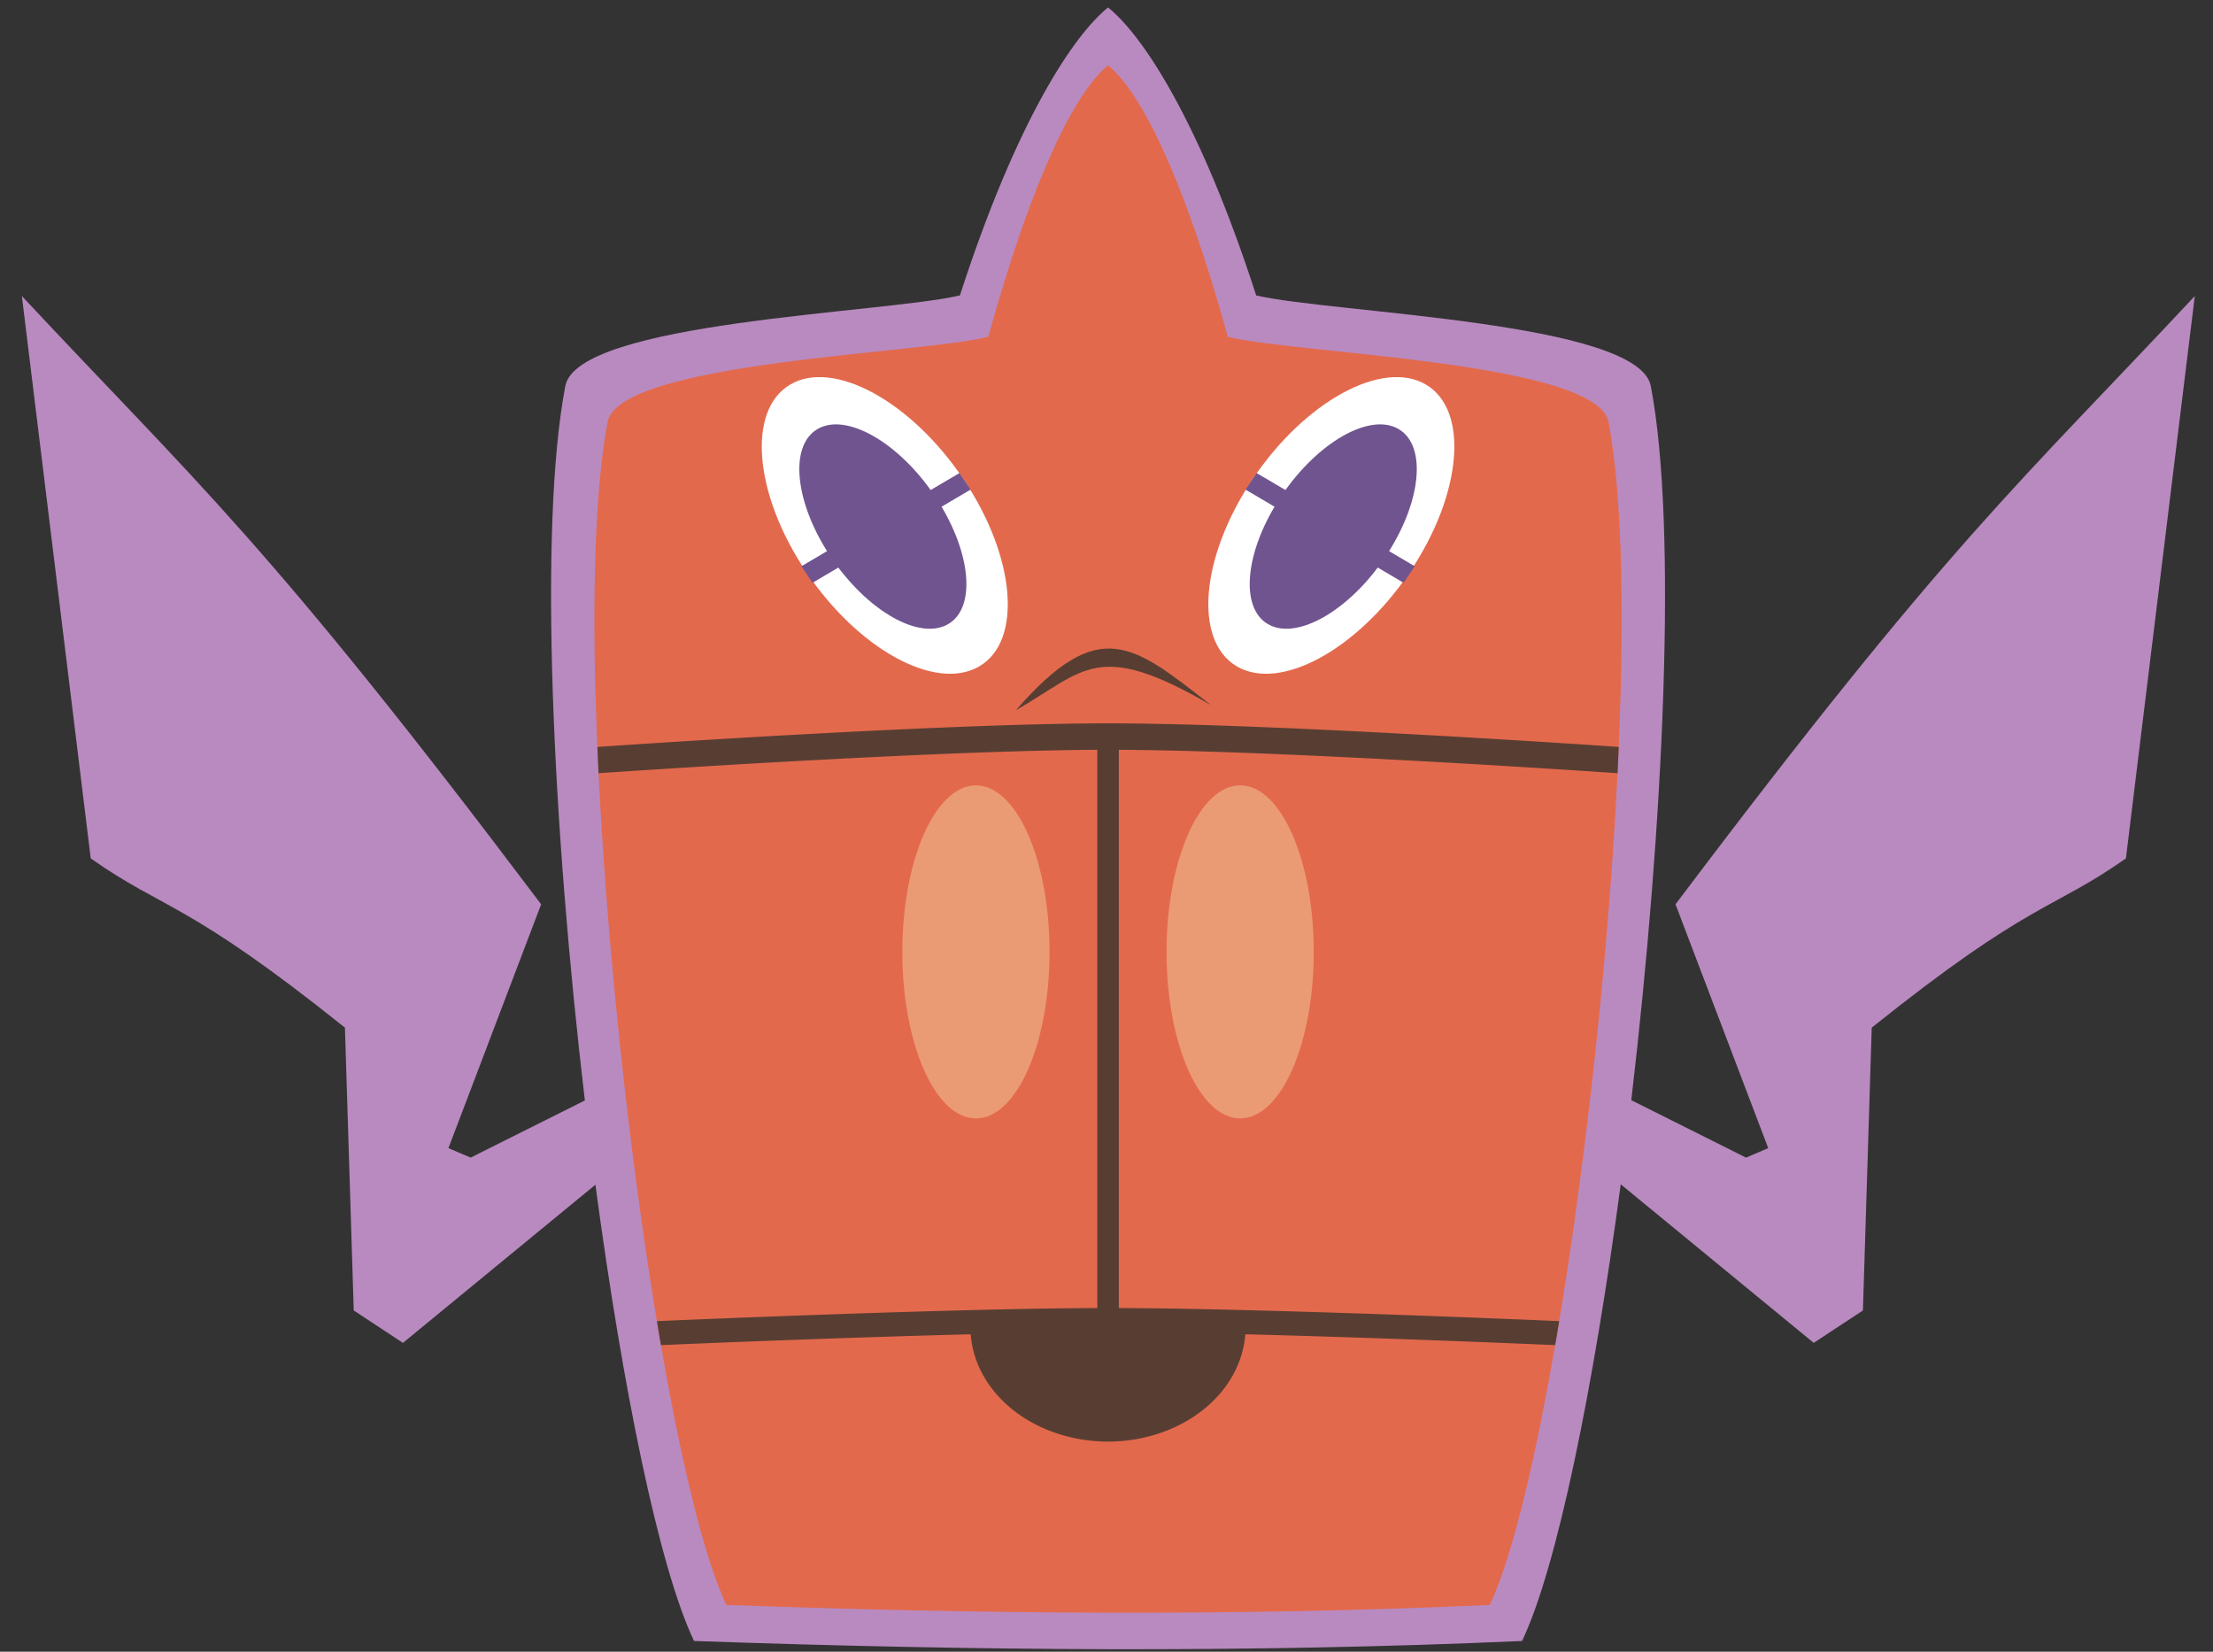 <?xml version="1.0" encoding="UTF-8" standalone="no"?>
<svg
   xmlns:dc="http://purl.org/dc/elements/1.1/"
   xmlns:cc="http://creativecommons.org/ns#"
   xmlns:rdf="http://www.w3.org/1999/02/22-rdf-syntax-ns#"
   xmlns:svg="http://www.w3.org/2000/svg"
   xmlns="http://www.w3.org/2000/svg"
   width="335"
   height="250"
   viewBox="0 0 335 250"
   id="svg2"
   version="1.1">
  <rect x="0" y="0" width="335" height="250" fill="#333333" stroke="none"/>
  <defs
     id="defs4" />
  <path
     id="path4147-9-4"
     d="M 167.736 1.131 C 162.616 5.23 153.941 18.042 145.311 44.715 C 133.81 47.41 87.442 48.649 85.576 58.432 C 81.48 79.91 83.647 125.07 88.533 166.564 L 71.242 175.215 L 67.883 173.779 L 81.916 136.873 C 40.355 81.711 29.69 73.047 3.311 44.811 L 13.736 129.926 C 24.934 137.812 28.14 136.268 52.215 155.543 L 53.549 198.35 L 60.996 203.256 L 90.133 179.316 C 94.263 210.177 99.763 237.253 105.062 248.377 C 146.844 249.842 188.625 250.231 230.406 248.377 C 235.709 237.246 241.213 210.14 245.344 179.254 L 274.557 203.256 L 282.006 198.35 L 283.338 155.543 C 307.413 136.268 310.621 137.812 321.818 129.926 L 332.242 44.811 C 305.862 73.047 295.198 81.711 253.637 136.873 L 267.67 173.779 L 264.311 175.215 L 246.941 166.523 C 251.824 125.04 253.991 79.903 249.896 58.432 C 248.031 48.649 201.661 47.41 190.16 44.715 C 181.53 18.042 172.857 5.23 167.736 1.131 z "
     style="fill:#b98ac0;fill-opacity:1;fill-rule:evenodd;stroke:none;stroke-width:1px;stroke-linecap:butt;stroke-linejoin:miter;stroke-opacity:1" />
  <path
     id="path4147-9"
     d="m 167.735,9.881 c -4.722,3.863 -11.153,15.94 -18.131,41.08 -9.299,2.54 -55.914,3.707 -57.635,12.928 -7.051,37.791 6.016,153.386 17.971,179.034 38.529,1.381 77.059,1.748 115.588,0 11.955,-25.648 25.024,-141.243 17.973,-179.034 -1.72,-9.221 -48.336,-10.388 -57.635,-12.928 C 178.888,25.82 172.457,13.744 167.735,9.881 Z"
     style="fill:#e3694d;fill-opacity:1;fill-rule:evenodd;stroke:none;stroke-width:1px;stroke-linecap:butt;stroke-linejoin:miter;stroke-opacity:1" />
  <g
     id="g4216-1-3"
     transform="matrix(-0.8,0.429,0.532,0.724,101.671,-380.231)">
    <ellipse
       transform="matrix(0.999,0.041,0.042,0.999,0,0)"
       style="color:#000000;clip-rule:nonzero;display:inline;overflow:visible;visibility:visible;opacity:1;isolation:auto;mix-blend-mode:normal;color-interpolation:sRGB;color-interpolation-filters:linearRGB;solid-color:#000000;solid-opacity:1;fill:#ffffff;fill-opacity:1;fill-rule:nonzero;stroke:none;stroke-width:1;stroke-linecap:square;stroke-linejoin:miter;stroke-miterlimit:4;stroke-dasharray:none;stroke-dashoffset:0;stroke-opacity:1;color-rendering:auto;image-rendering:auto;shape-rendering:auto;text-rendering:auto;enable-background:accumulate"
       id="path4180-1-2"
       cx="254.819"
       cy="462.689"
       rx="15.311"
       ry="28.762" />
    <ellipse
       transform="matrix(0.999,0.041,0.042,0.999,0,0)"
       style="color:#000000;clip-rule:nonzero;display:inline;overflow:visible;visibility:visible;opacity:1;isolation:auto;mix-blend-mode:normal;color-interpolation:sRGB;color-interpolation-filters:linearRGB;solid-color:#000000;solid-opacity:1;fill:#70548f;fill-opacity:1;fill-rule:nonzero;stroke:none;stroke-width:1;stroke-linecap:square;stroke-linejoin:miter;stroke-miterlimit:4;stroke-dasharray:none;stroke-dashoffset:0;stroke-opacity:1;color-rendering:auto;image-rendering:auto;shape-rendering:auto;text-rendering:auto;enable-background:accumulate"
       id="path4182-0-3"
       cx="255.192"
       cy="462.689"
       rx="10.109"
       ry="19.9" />
    <rect
       transform="matrix(0.999,0.041,0.042,0.999,0,0)"
       style="color:#000000;clip-rule:nonzero;display:inline;overflow:visible;visibility:visible;opacity:1;isolation:auto;mix-blend-mode:normal;color-interpolation:sRGB;color-interpolation-filters:linearRGB;solid-color:#000000;solid-opacity:1;fill:#70548f;fill-opacity:1;fill-rule:nonzero;stroke:none;stroke-width:1;stroke-linecap:square;stroke-linejoin:miter;stroke-miterlimit:4;stroke-dasharray:none;stroke-dashoffset:0;stroke-opacity:1;color-rendering:auto;image-rendering:auto;shape-rendering:auto;text-rendering:auto;enable-background:accumulate"
       id="rect4214-5-8"
       width="30.791"
       height="3.379"
       x="239.486"
       y="461.468" />
  </g>
  <path
     id="path4147-9-7"
     d="M 167.736 109.484 C 142.4 109.484 93.344 112.852 90.434 113.053 C 90.49 114.377 90.541 115.691 90.607 117.035 C 93.92 116.807 140.512 113.621 166.107 113.49 L 166.107 197.984 C 143.508 198.063 102.84 199.815 99.443 199.963 C 99.645 201.18 99.845 202.41 100.051 203.598 C 103.706 203.439 126.446 202.47 146.943 201.955 A 20.839 17.306 0 0 0 167.914 218.197 A 20.839 17.306 0 0 0 188.51 201.955 C 209.01 202.47 231.76 203.439 235.42 203.598 C 235.625 202.41 235.825 201.18 236.027 199.963 C 232.626 199.814 191.964 198.063 169.365 197.984 L 169.365 113.49 C 194.959 113.621 241.545 116.806 244.863 117.035 C 244.93 115.691 244.981 114.377 245.037 113.053 C 242.122 112.851 193.071 109.484 167.736 109.484 z "
     style="fill:#583e32;fill-opacity:1;fill-rule:evenodd;stroke:none;stroke-width:1px;stroke-linecap:butt;stroke-linejoin:miter;stroke-opacity:1" />
  <g
     id="g4216-1-3-6"
     transform="matrix(0.8,0.429,-0.532,0.724,233.799,-380.231)">
    <ellipse
       transform="matrix(0.999,0.041,0.042,0.999,0,0)"
       style="color:#000000;clip-rule:nonzero;display:inline;overflow:visible;visibility:visible;opacity:1;isolation:auto;mix-blend-mode:normal;color-interpolation:sRGB;color-interpolation-filters:linearRGB;solid-color:#000000;solid-opacity:1;fill:#ffffff;fill-opacity:1;fill-rule:nonzero;stroke:none;stroke-width:1;stroke-linecap:square;stroke-linejoin:miter;stroke-miterlimit:4;stroke-dasharray:none;stroke-dashoffset:0;stroke-opacity:1;color-rendering:auto;image-rendering:auto;shape-rendering:auto;text-rendering:auto;enable-background:accumulate"
       id="path4180-1-2-4"
       cx="254.819"
       cy="462.689"
       rx="15.311"
       ry="28.762" />
    <ellipse
       transform="matrix(0.999,0.041,0.042,0.999,0,0)"
       style="color:#000000;clip-rule:nonzero;display:inline;overflow:visible;visibility:visible;opacity:1;isolation:auto;mix-blend-mode:normal;color-interpolation:sRGB;color-interpolation-filters:linearRGB;solid-color:#000000;solid-opacity:1;fill:#70548f;fill-opacity:1;fill-rule:nonzero;stroke:none;stroke-width:1;stroke-linecap:square;stroke-linejoin:miter;stroke-miterlimit:4;stroke-dasharray:none;stroke-dashoffset:0;stroke-opacity:1;color-rendering:auto;image-rendering:auto;shape-rendering:auto;text-rendering:auto;enable-background:accumulate"
       id="path4182-0-3-0"
       cx="255.192"
       cy="462.689"
       rx="10.109"
       ry="19.9" />
    <rect
       transform="matrix(0.999,0.041,0.042,0.999,0,0)"
       style="color:#000000;clip-rule:nonzero;display:inline;overflow:visible;visibility:visible;opacity:1;isolation:auto;mix-blend-mode:normal;color-interpolation:sRGB;color-interpolation-filters:linearRGB;solid-color:#000000;solid-opacity:1;fill:#70548f;fill-opacity:1;fill-rule:nonzero;stroke:none;stroke-width:1;stroke-linecap:square;stroke-linejoin:miter;stroke-miterlimit:4;stroke-dasharray:none;stroke-dashoffset:0;stroke-opacity:1;color-rendering:auto;image-rendering:auto;shape-rendering:auto;text-rendering:auto;enable-background:accumulate"
       id="rect4214-5-8-0"
       width="30.791"
       height="3.379"
       x="239.486"
       y="461.468" />
  </g>
  <ellipse
     cx="187.735"
     cy="144.079"
     rx="11.14"
     ry="25.206"
     id="path4204-2-3"
     style="color:#000000;clip-rule:nonzero;display:inline;overflow:visible;visibility:visible;opacity:1;isolation:auto;mix-blend-mode:normal;color-interpolation:sRGB;color-interpolation-filters:linearRGB;solid-color:#000000;solid-opacity:1;fill:#eb9b74;fill-opacity:1;fill-rule:nonzero;stroke:none;stroke-width:1;stroke-linecap:square;stroke-linejoin:miter;stroke-miterlimit:4;stroke-dasharray:none;stroke-dashoffset:0;stroke-opacity:1;color-rendering:auto;image-rendering:auto;shape-rendering:auto;text-rendering:auto;enable-background:accumulate" />
  <ellipse
     style="color:#000000;clip-rule:nonzero;display:inline;overflow:visible;visibility:visible;opacity:1;isolation:auto;mix-blend-mode:normal;color-interpolation:sRGB;color-interpolation-filters:linearRGB;solid-color:#000000;solid-opacity:1;fill:#eb9b74;fill-opacity:1;fill-rule:nonzero;stroke:none;stroke-width:1;stroke-linecap:square;stroke-linejoin:miter;stroke-miterlimit:4;stroke-dasharray:none;stroke-dashoffset:0;stroke-opacity:1;color-rendering:auto;image-rendering:auto;shape-rendering:auto;text-rendering:auto;enable-background:accumulate"
     id="ellipse4304"
     ry="25.206"
     rx="11.14"
     cy="144.079"
     cx="147.735" />
  <path
     id="path4356"
     d="m 153.768,107.512 c 12.657,-14.518 17.733,-10.008 29.549,-0.79 -17.252,-10.018 -19.024,-5.253 -29.549,0.79 z"
     style="fill:#583e32;fill-opacity:1;fill-rule:evenodd;stroke:none;stroke-width:1px;stroke-linecap:butt;stroke-linejoin:miter;stroke-opacity:1" />
</svg>
